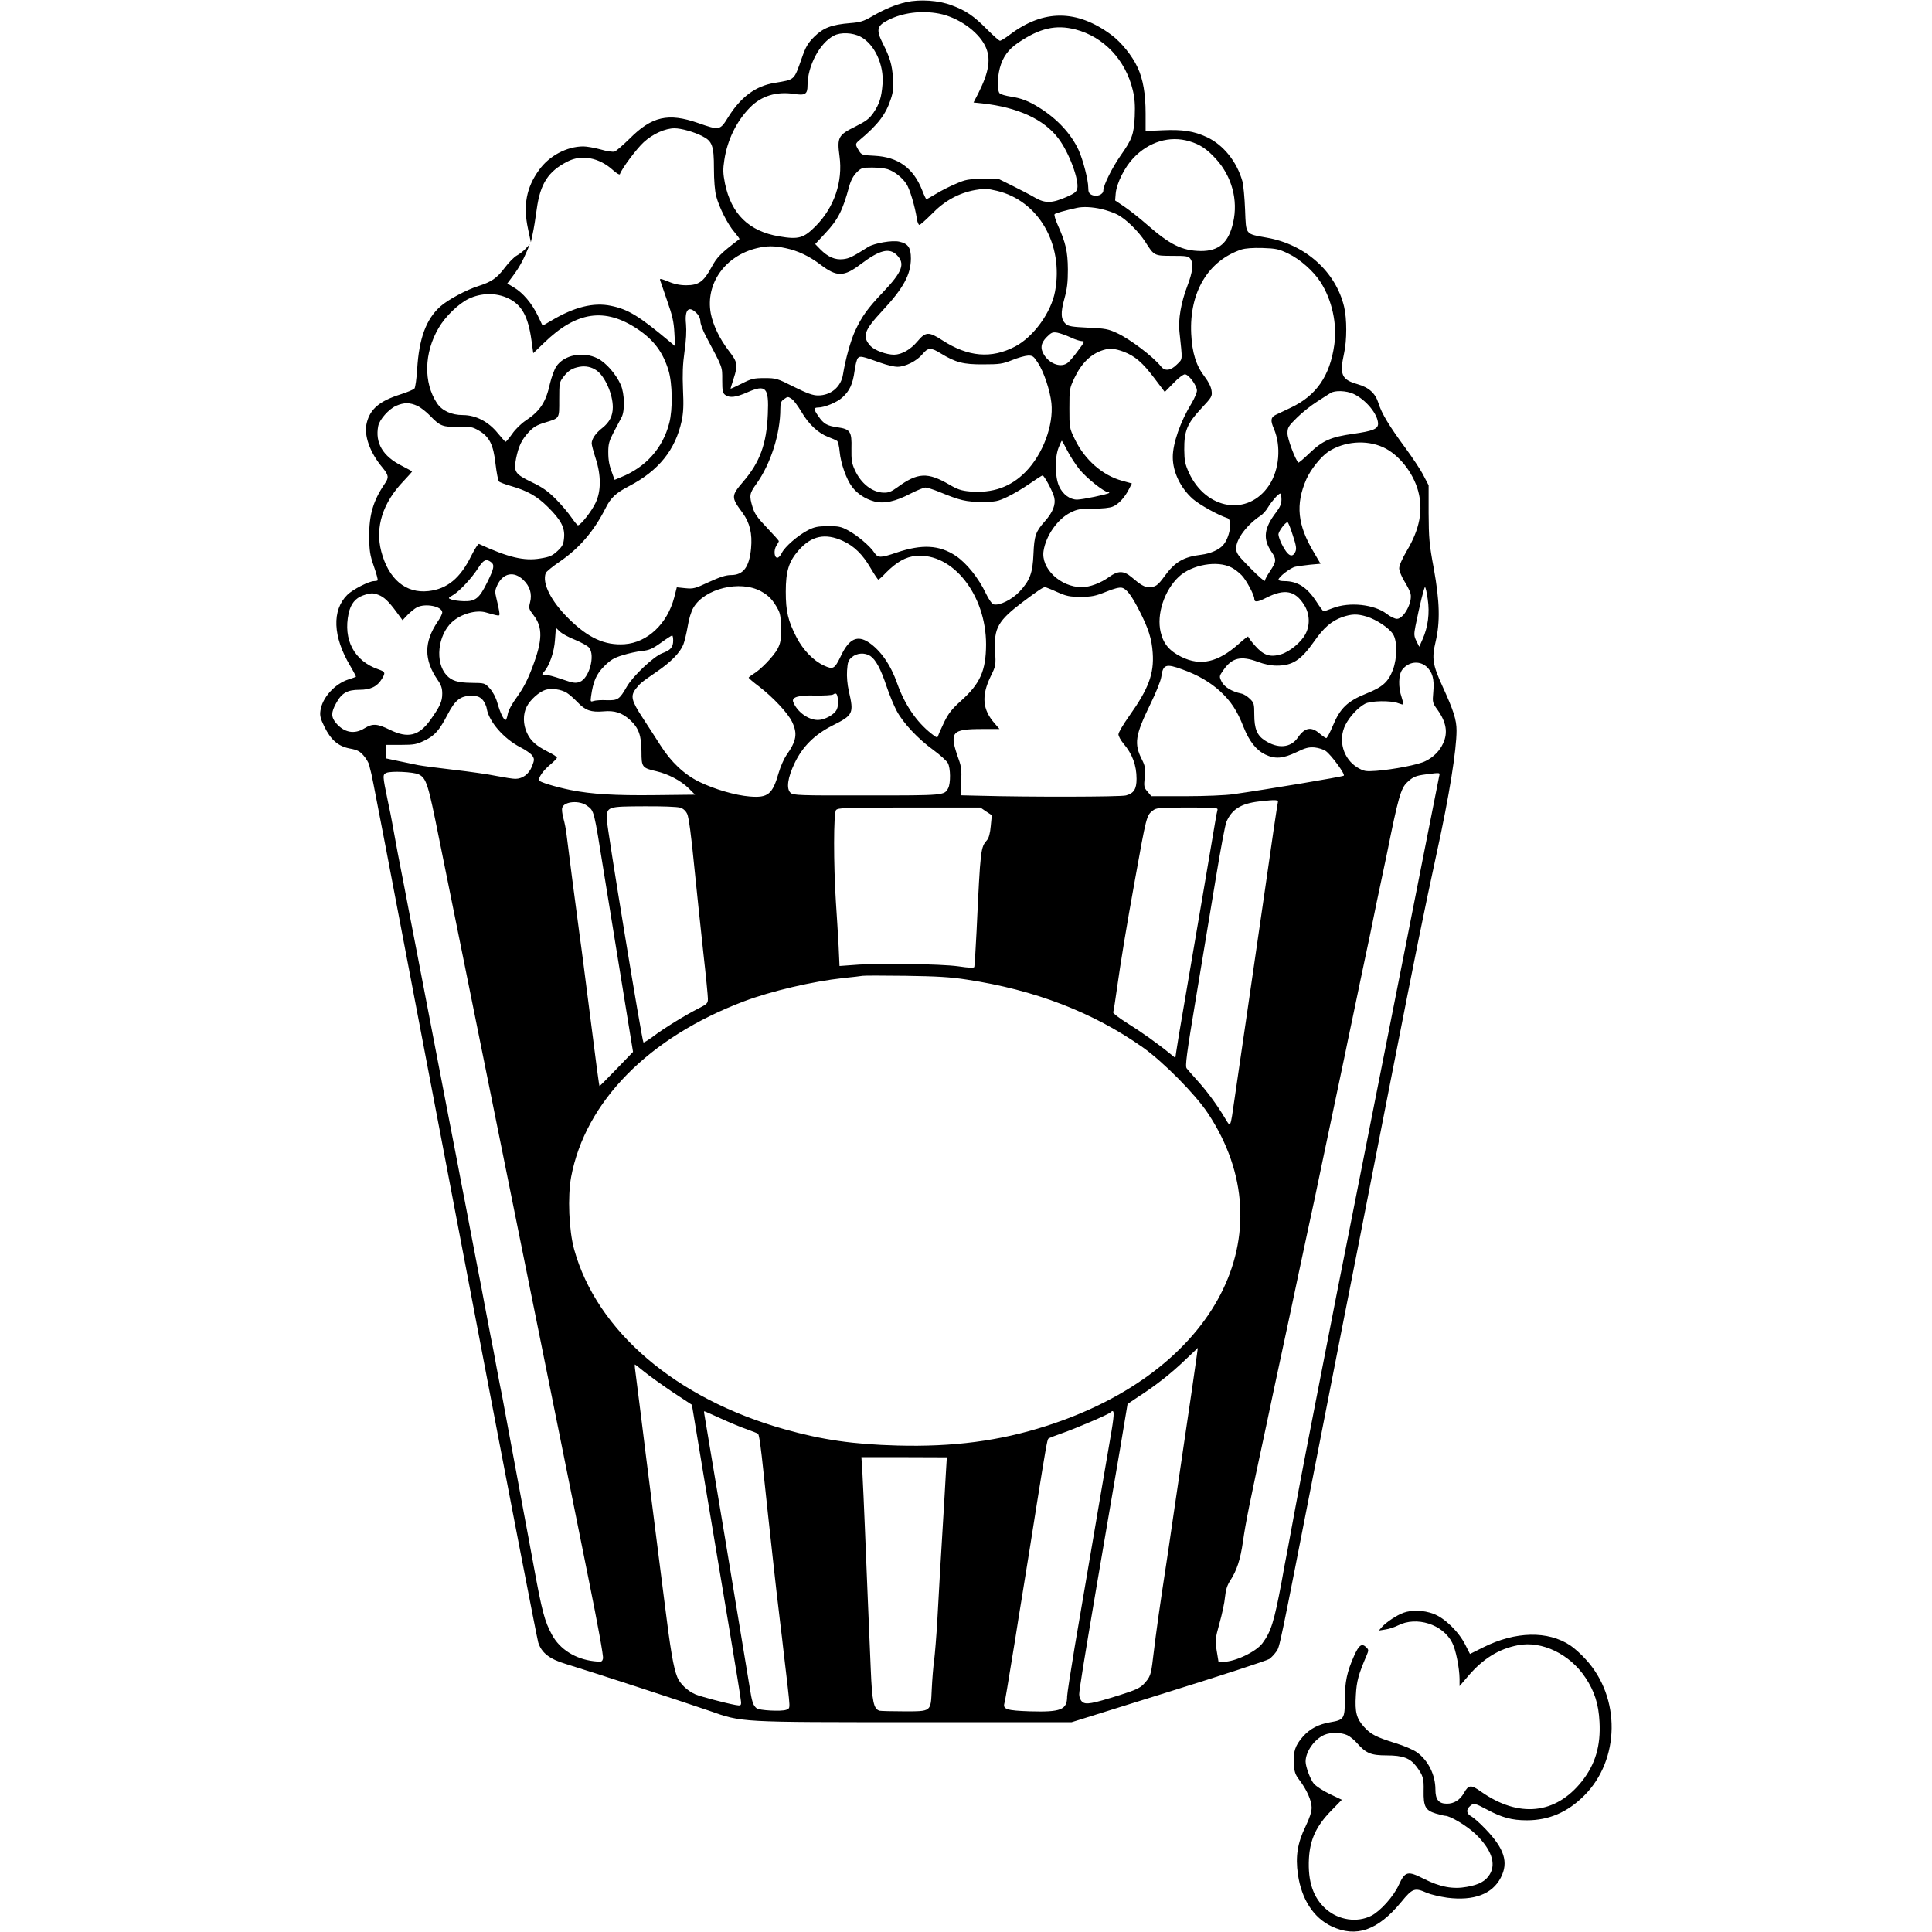 <?xml version="1.0" standalone="no"?>
<!DOCTYPE svg PUBLIC "-//W3C//DTD SVG 20010904//EN"
 "http://www.w3.org/TR/2001/REC-SVG-20010904/DTD/svg10.dtd">
<svg version="1.0" xmlns="http://www.w3.org/2000/svg"
 width="1280pt" height="1280pt" viewBox="0 0 1280 1280"
 preserveAspectRatio="xMidYMid meet">
<g transform="translate(0,1280) scale(0.1,-0.1)"
fill="#000000" stroke="none">
<path d="M6004 12786 c-73 -17 -148 -48 -231 -97 -52 -30 -75 -37 -140 -42
-123 -10 -178 -31 -238 -90 -43 -43 -57 -67 -83 -142 -53 -150 -44 -141 -179
-164 -126 -20 -225 -93 -309 -228 -54 -87 -56 -88 -199 -38 -198 69 -307 44
-454 -104 -44 -43 -89 -82 -99 -85 -11 -4 -53 2 -93 14 -41 11 -92 20 -114 20
-110 0 -228 -63 -295 -158 -83 -115 -105 -234 -72 -387 l19 -90 12 55 c7 30
19 104 27 164 23 169 76 251 204 316 93 48 209 26 300 -56 24 -22 45 -34 47
-28 12 37 111 169 158 212 60 55 142 92 204 92 44 0 130 -24 184 -52 66 -33
77 -64 77 -213 0 -82 6 -150 15 -185 20 -75 76 -186 121 -238 20 -24 35 -44
33 -46 -126 -96 -149 -119 -186 -188 -51 -94 -84 -118 -167 -118 -41 0 -80 8
-119 25 -51 20 -58 21 -53 7 3 -9 24 -71 47 -137 34 -97 43 -137 47 -210 l5
-89 -39 33 c-201 168 -273 212 -387 235 -114 24 -242 -8 -392 -97 l-60 -35
-32 67 c-39 81 -99 152 -159 187 l-43 26 38 51 c39 52 65 99 95 170 l16 39
-28 -30 c-15 -16 -41 -36 -58 -45 -17 -9 -53 -45 -80 -81 -52 -69 -87 -93
-174 -121 -80 -25 -203 -91 -252 -135 -94 -83 -142 -212 -154 -415 -4 -63 -12
-121 -18 -129 -6 -7 -48 -25 -93 -39 -138 -44 -200 -96 -223 -188 -21 -82 20
-197 105 -298 40 -49 43 -65 14 -106 -77 -113 -104 -207 -103 -350 1 -95 5
-122 31 -197 17 -48 28 -90 25 -93 -3 -3 -14 -5 -24 -5 -33 0 -142 -56 -177
-91 -103 -102 -96 -277 19 -470 23 -39 40 -72 38 -73 -1 -1 -23 -9 -48 -17
-92 -29 -176 -122 -187 -208 -5 -33 1 -54 26 -105 43 -88 91 -130 168 -145 50
-9 67 -18 92 -47 17 -19 33 -47 37 -62 3 -15 8 -33 10 -41 9 -29 25 -110 695
-3626 220 -1155 407 -2121 415 -2147 22 -69 75 -110 182 -142 188 -58 749
-241 950 -310 222 -78 191 -76 1365 -76 l1037 0 643 201 c353 110 653 208 667
218 14 10 34 32 46 49 23 33 17 4 264 1267 154 788 214 1095 290 1478 27 138
124 632 215 1097 159 811 205 1039 295 1455 82 374 130 676 130 805 0 72 -20
133 -94 295 -64 140 -71 184 -45 292 31 132 28 267 -12 488 -30 160 -33 200
-34 365 l0 185 -34 65 c-18 36 -72 117 -119 181 -109 148 -158 229 -179 297
-21 67 -63 105 -140 127 -105 30 -119 63 -88 205 19 85 19 229 0 308 -55 231
-256 412 -510 457 -148 27 -139 16 -146 185 -3 80 -11 165 -18 190 -37 130
-126 240 -234 291 -88 41 -162 52 -294 46 l-113 -5 0 116 c0 130 -17 228 -53
305 -36 78 -108 167 -174 216 -228 169 -449 170 -672 2 -30 -23 -60 -41 -66
-41 -6 0 -44 34 -85 75 -88 89 -140 125 -235 160 -86 33 -211 41 -301 21z
m217 -76 c125 -24 256 -115 305 -212 41 -82 29 -169 -44 -315 l-32 -62 58 -6
c235 -26 408 -105 504 -232 71 -93 139 -277 125 -334 -5 -20 -21 -32 -69 -53
-98 -43 -142 -44 -208 -7 -30 18 -98 53 -150 79 l-95 47 -105 -1 c-95 0 -112
-3 -178 -32 -41 -17 -100 -47 -132 -67 -32 -19 -60 -35 -62 -35 -3 0 -16 27
-29 61 -58 146 -159 219 -315 227 -83 4 -86 5 -105 36 -24 40 -24 43 7 69 121
101 174 171 206 271 16 48 19 78 14 141 -6 87 -20 134 -66 225 -47 93 -41 119
34 157 96 49 220 65 337 43z m904 -105 c188 -49 332 -202 380 -402 13 -55 16
-98 13 -175 -6 -120 -18 -151 -94 -259 -56 -80 -114 -197 -114 -230 0 -28 -43
-45 -75 -31 -20 9 -25 19 -25 49 0 51 -35 185 -64 249 -50 108 -142 207 -261
281 -70 44 -121 63 -188 73 -32 5 -65 14 -73 21 -18 15 -18 97 0 168 20 74 56
124 123 169 142 96 248 120 378 87z m-1424 -48 c93 -49 157 -187 146 -315 -7
-89 -21 -131 -60 -189 -28 -40 -48 -55 -121 -92 -112 -55 -121 -71 -104 -196
23 -168 -35 -338 -156 -461 -81 -82 -114 -92 -244 -70 -201 34 -317 148 -359
351 -13 67 -14 92 -4 156 20 132 80 255 169 346 76 78 175 108 292 91 75 -12
90 -2 90 56 0 129 81 282 175 330 45 24 124 20 176 -7z m2179 -693 c71 -21
116 -51 176 -117 105 -115 148 -272 114 -421 -30 -134 -94 -190 -215 -189
-124 2 -203 41 -357 176 -48 42 -115 95 -149 118 l-61 41 4 48 c7 68 59 172
117 233 102 108 241 150 371 111z m-1999 -185 c47 -16 95 -54 124 -97 23 -35
57 -149 70 -234 3 -21 11 -38 16 -38 6 0 43 33 83 73 84 87 178 138 286 158
62 11 80 10 144 -5 276 -65 444 -354 386 -667 -26 -140 -143 -301 -265 -365
-157 -82 -311 -69 -481 41 -91 59 -111 58 -165 -6 -46 -55 -104 -88 -155 -89
-51 0 -128 28 -156 57 -58 63 -44 103 77 233 140 150 189 240 190 347 0 72
-18 99 -77 112 -46 11 -166 -10 -206 -35 -102 -65 -127 -77 -166 -81 -53 -6
-100 14 -150 64 l-35 36 67 72 c84 90 115 150 158 310 11 40 28 71 49 92 31
31 37 33 103 33 38 0 84 -5 103 -11z m1417 -264 c34 -8 81 -24 104 -36 58 -30
141 -111 187 -183 57 -90 58 -91 178 -91 92 0 106 -2 119 -19 23 -31 16 -88
-20 -182 -41 -107 -61 -222 -52 -301 21 -199 23 -178 -17 -218 -41 -41 -79
-46 -105 -13 -52 65 -203 180 -291 221 -58 27 -78 31 -192 36 -105 5 -131 9
-148 25 -33 30 -35 74 -9 167 18 66 23 108 23 194 -1 119 -14 176 -67 294 -16
35 -25 68 -21 72 7 7 67 24 148 42 41 9 102 6 163 -8z m-2093 -259 c81 -17
157 -53 232 -110 108 -82 154 -81 267 5 124 93 187 109 237 60 58 -58 38 -111
-90 -246 -103 -108 -141 -161 -186 -258 -30 -65 -64 -189 -80 -288 -13 -82
-80 -139 -165 -139 -34 0 -71 13 -160 57 -111 56 -118 58 -195 58 -72 0 -87
-4 -152 -37 -40 -20 -73 -35 -73 -33 0 1 9 31 20 65 30 93 27 110 -31 185 -62
81 -105 171 -120 249 -36 196 94 381 306 432 66 16 117 16 190 0z m3330 -36
c78 -37 168 -117 214 -189 76 -118 111 -278 91 -416 -29 -206 -119 -336 -288
-416 -48 -23 -93 -44 -101 -48 -32 -16 -35 -37 -11 -92 49 -115 36 -272 -32
-374 -138 -208 -417 -164 -531 83 -26 58 -30 79 -31 152 -1 125 19 173 111
272 72 77 75 82 70 119 -3 25 -20 59 -45 92 -57 73 -84 159 -90 286 -13 275
112 484 333 558 26 8 75 12 140 10 89 -3 108 -7 170 -37z m-5169 -296 c90 -42
133 -119 155 -278 l12 -86 71 68 c215 209 403 237 621 91 107 -72 167 -152
204 -273 26 -86 29 -257 5 -349 -43 -167 -156 -293 -321 -359 l-41 -17 -10 27
c-26 68 -32 99 -32 158 0 53 6 73 36 131 20 37 44 82 52 98 23 43 20 157 -5
215 -32 72 -98 147 -153 175 -97 49 -224 24 -275 -54 -13 -20 -31 -70 -41
-111 -27 -124 -65 -182 -159 -245 -31 -20 -71 -59 -92 -90 -21 -30 -41 -53
-44 -52 -3 1 -26 27 -51 57 -61 76 -146 120 -231 120 -76 0 -139 29 -172 79
-90 136 -86 333 11 498 44 76 131 160 198 193 83 40 182 42 262 4z m1249 -99
c15 -14 25 -36 25 -53 0 -16 16 -61 36 -98 115 -217 109 -201 109 -292 0 -71
3 -86 19 -98 30 -22 71 -17 148 17 123 54 143 33 135 -145 -8 -196 -52 -318
-163 -447 -81 -95 -81 -103 -4 -207 48 -66 65 -138 56 -235 -12 -125 -51 -177
-134 -177 -33 0 -73 -13 -145 -46 -92 -43 -103 -46 -156 -41 l-57 6 -17 -67
c-46 -175 -177 -299 -329 -310 -131 -9 -240 41 -369 168 -119 117 -179 237
-153 304 4 9 46 44 95 77 129 89 224 200 302 354 34 68 67 99 156 145 195 102
305 239 347 430 12 59 14 105 9 210 -4 100 -2 165 10 250 11 75 14 139 10 183
-10 96 18 125 70 72z m2477 -160 c29 -14 63 -25 75 -25 21 0 19 -5 -24 -62
-25 -35 -56 -71 -67 -80 -43 -36 -116 -13 -157 48 -29 45 -24 81 16 121 31 31
39 34 70 29 19 -4 59 -18 87 -31z m-860 -106 c100 -61 151 -74 283 -73 108 0
127 3 190 28 39 16 86 29 105 30 31 1 38 -4 66 -47 40 -61 81 -184 90 -268 15
-147 -57 -339 -171 -455 -99 -101 -219 -143 -370 -130 -56 5 -82 14 -135 45
-144 84 -210 81 -344 -17 -40 -29 -59 -37 -91 -36 -76 2 -151 60 -192 151 -20
44 -23 65 -22 143 3 111 -8 127 -92 139 -70 10 -92 22 -128 75 -31 44 -31 56
-1 56 42 0 125 34 160 66 49 44 70 89 82 178 5 39 15 77 22 84 15 15 25 13
151 -32 39 -14 88 -26 111 -26 52 0 128 38 166 84 36 44 56 45 120 5z m1212
11 c76 -29 127 -73 205 -177 l68 -90 57 58 c31 33 65 59 76 59 25 0 80 -74 80
-108 0 -13 -16 -51 -35 -83 -75 -122 -125 -267 -125 -357 0 -100 51 -204 132
-277 45 -39 166 -107 231 -128 34 -12 15 -130 -31 -180 -27 -30 -82 -54 -142
-62 -119 -14 -176 -48 -245 -143 -45 -62 -60 -72 -104 -72 -28 0 -53 14 -115
67 -51 43 -89 43 -147 1 -57 -41 -128 -68 -182 -68 -141 0 -272 124 -253 241
16 101 93 211 178 253 45 23 65 26 150 26 61 0 111 5 131 14 37 15 79 60 107
116 l19 37 -65 18 c-129 35 -248 139 -313 275 -36 74 -36 76 -36 205 0 126 1
132 33 200 47 99 110 161 192 186 43 13 77 10 134 -11z m-3492 -124 c56 -39
108 -157 108 -244 0 -57 -22 -100 -69 -137 -44 -34 -71 -73 -71 -103 0 -10 12
-55 26 -98 37 -113 37 -218 0 -295 -26 -56 -99 -149 -117 -149 -4 0 -24 24
-44 53 -19 28 -65 83 -102 120 -54 54 -88 78 -161 113 -110 53 -120 68 -103
156 17 82 36 123 83 174 32 35 55 48 107 64 101 31 96 23 96 153 0 109 1 115
28 150 32 42 58 58 107 67 40 7 79 -1 112 -24z m5014 -155 c83 -38 164 -136
164 -199 0 -34 -36 -48 -163 -66 -150 -21 -204 -45 -292 -129 -38 -37 -71 -64
-73 -62 -21 21 -72 157 -72 193 0 39 5 48 63 105 35 35 95 82 133 106 38 25
78 50 89 57 29 19 104 16 151 -5z m-3718 -36 c12 -9 40 -47 62 -84 47 -81 111
-141 177 -166 27 -10 53 -22 59 -26 6 -5 14 -37 17 -72 7 -77 45 -184 82 -232
34 -46 88 -81 147 -97 65 -17 140 -1 241 52 43 22 88 40 99 40 10 0 52 -13 91
-29 139 -57 177 -66 282 -66 92 0 105 3 169 33 38 18 104 57 147 87 43 30 82
55 86 55 12 0 70 -110 78 -147 10 -47 -10 -97 -62 -156 -61 -68 -71 -96 -76
-217 -5 -125 -23 -175 -92 -249 -49 -53 -134 -95 -172 -85 -11 3 -32 32 -51
72 -49 103 -128 201 -199 249 -110 73 -224 79 -393 22 -106 -36 -123 -36 -147
-1 -27 43 -116 118 -176 149 -44 24 -64 28 -132 27 -66 0 -89 -5 -131 -26 -68
-35 -155 -111 -174 -151 -8 -18 -22 -32 -30 -32 -21 0 -25 51 -6 80 9 13 16
27 16 30 0 4 -36 44 -79 89 -64 67 -82 93 -95 136 -23 77 -21 90 25 154 95
132 159 333 159 498 0 37 5 50 22 62 28 20 28 20 56 1z m-2483 -44 c22 -10 60
-40 85 -66 65 -68 84 -75 187 -73 81 2 93 0 136 -25 70 -41 96 -94 110 -221 7
-58 17 -110 23 -116 6 -6 41 -19 79 -30 108 -31 173 -67 245 -139 86 -85 114
-137 107 -205 -4 -42 -10 -55 -44 -87 -34 -31 -51 -39 -114 -49 -106 -18 -212
7 -405 96 -6 3 -29 -33 -52 -79 -73 -148 -159 -219 -283 -233 -151 -17 -265
79 -313 263 -42 161 10 323 149 467 30 32 55 60 55 62 0 2 -31 19 -68 38 -126
63 -178 152 -156 264 9 43 69 111 118 133 52 23 91 23 141 0z m4306 -296 c18
-36 55 -93 81 -125 47 -58 163 -150 188 -150 8 0 11 -3 8 -6 -9 -9 -178 -44
-212 -44 -48 0 -95 35 -119 88 -28 62 -30 186 -4 255 10 26 20 47 22 47 1 0
18 -29 36 -65z m2092 22 c104 -47 200 -168 233 -291 34 -126 10 -252 -76 -396
-30 -51 -50 -97 -50 -115 0 -16 15 -54 34 -85 19 -31 38 -68 41 -82 15 -58
-45 -168 -90 -168 -14 0 -45 15 -69 34 -82 62 -245 80 -356 37 -30 -12 -58
-21 -61 -21 -3 0 -25 29 -48 65 -62 95 -125 135 -212 135 -22 0 -39 4 -39 9 0
18 79 79 111 86 18 4 63 10 100 14 l68 6 -44 75 c-109 181 -123 318 -50 485
29 65 95 148 145 182 105 69 251 81 363 30z m-673 -346 c0 -28 -9 -50 -33 -82
-84 -109 -92 -179 -31 -268 32 -47 30 -62 -11 -124 -19 -28 -35 -58 -35 -65 0
-7 -43 30 -95 83 -86 87 -95 100 -95 134 0 60 73 157 164 216 14 10 35 33 47
54 26 42 69 91 81 91 4 0 8 -17 8 -39z m75 -237 c23 -69 26 -90 17 -110 -21
-44 -51 -27 -91 53 -11 23 -21 51 -21 62 0 20 45 81 60 81 5 0 20 -38 35 -86z
m-2980 -38 c74 -34 130 -89 182 -178 25 -43 49 -78 52 -78 4 0 27 20 51 46 71
71 130 105 198 111 244 22 465 -258 465 -587 -1 -174 -39 -259 -166 -373 -61
-55 -83 -83 -111 -140 -19 -40 -37 -80 -40 -90 -5 -17 -10 -16 -46 13 -98 77
-176 192 -225 330 -43 124 -110 220 -188 273 -76 51 -131 26 -184 -85 -44 -91
-52 -96 -115 -67 -69 32 -136 101 -180 185 -57 110 -72 173 -72 304 0 136 20
200 85 274 85 97 177 116 294 62z m-2332 -140 c25 -19 21 -41 -26 -136 -52
-105 -77 -125 -155 -123 -32 1 -68 6 -81 11 -24 9 -24 9 11 30 46 28 125 114
167 180 34 53 52 62 84 38z m4906 -36 c20 -10 50 -33 68 -52 30 -31 83 -130
83 -155 0 -25 21 -23 80 7 121 61 190 48 250 -47 37 -58 41 -132 10 -192 -28
-55 -104 -118 -163 -136 -72 -21 -114 -8 -171 56 -25 28 -46 56 -46 61 0 5
-28 -16 -62 -47 -138 -123 -253 -150 -381 -87 -79 39 -119 86 -137 163 -29
118 24 278 120 368 86 80 255 110 349 61z m-4692 -82 c44 -42 59 -93 45 -148
-10 -40 -9 -44 23 -86 62 -80 60 -167 -8 -345 -31 -83 -60 -138 -100 -194 -36
-49 -59 -92 -63 -116 -4 -22 -10 -39 -15 -39 -12 0 -35 47 -54 114 -10 36 -30
73 -50 95 -33 36 -34 36 -122 37 -91 1 -131 14 -165 51 -77 85 -58 264 36 351
59 55 163 84 227 64 19 -6 47 -13 63 -17 27 -6 28 -5 23 27 -3 18 -11 56 -18
83 -11 44 -10 55 6 89 38 80 110 94 172 34z m1574 -75 c52 -28 82 -60 115
-123 14 -26 18 -58 19 -125 0 -76 -4 -97 -24 -135 -26 -48 -112 -138 -161
-166 -16 -10 -30 -21 -30 -24 0 -3 31 -30 70 -59 92 -71 191 -176 218 -234 37
-78 29 -126 -39 -222 -15 -22 -38 -74 -50 -115 -41 -143 -71 -167 -192 -157
-97 8 -233 48 -334 97 -100 49 -187 131 -258 243 -28 43 -80 125 -117 181 -75
114 -82 145 -46 192 29 37 36 43 138 113 95 65 154 125 177 180 8 20 21 74 29
120 8 50 23 100 38 125 74 127 309 184 447 109z m1962 -5 c63 -28 83 -32 157
-32 73 0 97 5 167 33 53 22 90 31 106 27 31 -7 64 -51 116 -153 60 -117 82
-187 88 -278 10 -139 -28 -239 -156 -419 -39 -55 -71 -109 -71 -121 0 -12 15
-39 33 -61 59 -69 87 -144 87 -234 0 -68 -18 -96 -70 -110 -36 -10 -648 -11
-971 -2 l-125 3 4 90 c4 73 1 100 -16 147 -65 183 -51 202 156 202 l114 0 -32
37 c-81 92 -89 182 -27 311 35 71 35 74 30 170 -9 151 19 200 186 326 99 74
130 95 144 96 5 0 41 -14 80 -32z m2456 -47 c14 -93 2 -185 -34 -266 l-22 -50
-19 38 c-16 33 -17 44 -6 100 27 134 57 257 63 257 4 0 12 -36 18 -79z m-6952
28 c37 -14 67 -42 118 -111 l42 -57 34 36 c19 19 46 41 61 49 56 29 168 7 168
-34 0 -9 -14 -37 -30 -60 -92 -136 -92 -253 -1 -386 24 -34 31 -56 31 -91 0
-52 -14 -84 -78 -174 -76 -107 -149 -125 -269 -66 -84 41 -114 43 -168 10 -67
-42 -135 -29 -189 35 -33 40 -33 70 1 131 36 67 74 89 154 89 74 0 118 21 149
72 25 41 23 47 -22 63 -161 55 -236 196 -198 372 14 62 44 100 95 118 49 17
66 18 102 4z m6548 -144 c65 -20 151 -77 175 -118 28 -45 27 -157 -1 -233 -31
-82 -68 -116 -179 -160 -123 -50 -171 -96 -219 -211 -19 -46 -39 -83 -44 -83
-5 0 -25 14 -44 30 -55 48 -98 41 -144 -26 -47 -69 -132 -77 -220 -19 -51 33
-69 78 -69 170 0 71 -2 79 -29 105 -16 16 -41 32 -57 35 -63 13 -114 44 -131
80 -16 34 -16 35 12 75 57 83 117 97 229 55 43 -16 87 -25 125 -25 104 0 160
36 248 161 63 91 116 136 187 161 63 21 97 22 161 3z m-5245 -154 c41 -17 83
-40 93 -52 42 -52 0 -205 -63 -227 -27 -10 -44 -7 -117 18 -48 17 -97 30 -111
30 -23 0 -24 1 -9 18 37 40 69 133 74 213 l6 80 26 -25 c14 -14 60 -39 101
-55z m650 -4 c0 -45 -16 -64 -73 -85 -57 -22 -194 -151 -234 -221 -49 -85 -59
-92 -133 -90 -36 2 -75 -1 -87 -5 -21 -7 -22 -5 -17 31 14 100 35 147 87 199
42 42 65 56 122 73 38 12 96 25 128 28 48 5 69 14 125 54 37 27 70 48 75 49 4
0 7 -15 7 -33z m1306 -103 c36 -24 70 -87 108 -202 19 -56 49 -129 67 -162 43
-81 142 -186 243 -259 45 -33 88 -72 96 -87 18 -33 19 -133 2 -166 -26 -48
-23 -48 -538 -48 -453 -1 -488 1 -506 17 -30 27 -20 100 27 198 53 110 132
188 250 248 138 69 143 80 109 227 -10 44 -15 98 -12 138 4 56 8 68 32 88 32
28 85 32 122 8z m3683 -69 c41 -36 55 -83 47 -169 -6 -70 -6 -72 29 -120 57
-81 69 -150 36 -221 -22 -49 -63 -91 -116 -117 -45 -24 -212 -56 -327 -65 -71
-5 -81 -3 -123 21 -96 57 -132 183 -81 284 28 55 83 114 129 139 37 21 173 23
221 4 16 -6 31 -10 33 -8 2 3 -3 24 -11 48 -23 66 -21 150 5 183 41 52 110 61
158 21z m-1616 -20 c104 -37 185 -85 251 -145 71 -66 112 -127 155 -237 38
-95 84 -153 144 -182 64 -31 117 -27 205 15 62 30 83 35 122 32 26 -3 59 -13
74 -24 36 -26 130 -154 119 -163 -7 -7 -515 -92 -733 -123 -47 -7 -188 -13
-313 -13 l-229 0 -25 30 c-24 27 -25 34 -19 96 5 59 3 74 -18 116 -54 106 -45
161 54 365 39 79 70 157 74 184 11 82 30 89 139 49z m-4078 -155 c16 -10 49
-39 73 -64 50 -53 89 -66 170 -59 74 7 123 -9 175 -56 58 -52 77 -104 77 -212
0 -102 4 -107 100 -129 77 -18 161 -62 212 -112 l43 -43 -265 -3 c-267 -3
-419 6 -560 34 -103 21 -210 54 -210 65 0 23 32 67 74 102 25 21 46 42 46 47
0 6 -26 23 -59 39 -79 40 -115 72 -140 126 -26 56 -27 124 -1 174 23 45 82 98
125 111 40 12 102 3 140 -20z m1797 -47 c3 -22 -1 -50 -9 -65 -16 -33 -80 -68
-124 -68 -65 0 -139 55 -164 120 -11 31 34 45 145 42 58 -1 112 2 120 7 20 14
27 6 32 -36z m-2357 3 c13 -13 27 -41 30 -62 15 -86 113 -198 221 -254 36 -18
73 -44 81 -57 14 -21 14 -28 -2 -69 -20 -52 -62 -84 -111 -84 -17 0 -73 9
-125 19 -52 11 -179 29 -284 41 -104 12 -210 26 -235 31 -25 5 -83 17 -130 27
l-85 18 0 44 0 45 100 0 c90 0 107 4 158 29 67 32 97 66 153 173 49 95 85 123
156 123 38 0 54 -5 73 -24z m-422 -496 c52 -25 63 -61 136 -426 39 -192 129
-639 201 -994 72 -355 162 -800 200 -990 38 -190 128 -635 200 -990 72 -355
166 -823 210 -1040 44 -217 125 -620 180 -894 60 -297 99 -509 95 -524 -6 -23
-9 -24 -60 -18 -123 14 -226 79 -278 175 -49 90 -66 154 -122 461 -20 107 -49
267 -66 355 -16 88 -34 183 -39 210 -5 28 -23 124 -40 215 -17 91 -35 188 -40
215 -5 28 -15 84 -23 125 -9 41 -25 127 -37 190 -11 63 -29 158 -40 210 -10
52 -28 147 -40 210 -11 63 -30 158 -40 210 -10 52 -33 169 -50 260 -17 91 -35
185 -40 210 -5 25 -28 142 -50 260 -23 118 -50 258 -60 310 -10 52 -33 169
-50 260 -17 91 -40 208 -50 260 -10 52 -33 169 -50 260 -17 91 -40 208 -50
260 -10 52 -37 192 -60 310 -22 118 -45 235 -50 260 -9 42 -38 197 -60 320 -5
30 -19 100 -31 155 -35 170 -35 173 -8 185 32 13 177 6 212 -10z m6762 -12
c-3 -13 -37 -185 -76 -383 -39 -198 -106 -538 -149 -755 -43 -217 -133 -672
-200 -1010 -67 -338 -152 -770 -190 -960 -38 -190 -92 -464 -120 -610 -28
-146 -64 -330 -80 -410 -33 -168 -96 -492 -140 -730 -17 -91 -39 -210 -49
-265 -11 -55 -29 -152 -40 -215 -50 -266 -70 -330 -127 -407 -43 -57 -182
-123 -259 -123 l-32 0 -12 73 c-11 70 -10 79 18 181 17 60 34 138 37 175 5 48
14 78 35 110 43 66 67 139 84 258 19 133 41 240 156 776 16 78 39 183 49 232
52 242 83 387 111 518 16 78 39 183 49 232 48 225 82 386 111 518 16 78 34
162 39 187 5 25 23 110 40 190 17 80 35 165 40 190 5 25 23 110 40 190 17 80
35 165 40 190 5 25 27 133 50 240 22 107 45 215 50 240 5 25 23 110 40 190 17
80 40 188 50 240 10 52 33 160 50 240 17 80 35 165 40 190 73 363 91 427 132
466 40 38 58 45 128 54 94 12 91 12 85 -12z m-1069 -175 c-3 -10 -42 -272 -86
-583 -45 -311 -95 -655 -111 -765 -33 -224 -59 -403 -89 -610 -30 -207 -25
-197 -66 -130 -53 89 -121 180 -183 248 -31 34 -62 70 -69 79 -11 14 -1 92 63
475 42 252 101 608 131 790 30 183 61 348 69 367 35 83 96 122 215 136 115 13
132 12 126 -7z m-4577 -21 c48 -35 45 -24 111 -437 65 -403 119 -734 161 -992
l33 -202 -110 -114 c-60 -62 -110 -113 -112 -112 -3 3 -20 129 -72 540 -22
171 -48 378 -60 460 -23 169 -78 594 -87 670 -3 28 -12 74 -20 102 -8 29 -12
62 -8 72 13 42 114 50 164 13z m618 -13 c20 -6 37 -22 46 -42 10 -20 27 -145
46 -342 17 -170 45 -432 61 -580 17 -149 30 -285 30 -302 0 -30 -5 -35 -62
-64 -89 -45 -232 -133 -301 -186 -33 -24 -61 -42 -64 -39 -10 9 -243 1430
-243 1479 0 83 4 84 246 85 121 1 222 -3 241 -9z m2026 -25 l38 -25 -7 -72
c-4 -47 -13 -79 -24 -92 -43 -50 -44 -51 -70 -605 -6 -124 -13 -230 -15 -236
-2 -8 -33 -7 -107 4 -115 16 -535 22 -689 9 l-97 -7 -6 132 c-4 73 -12 205
-18 293 -16 248 -16 588 1 608 12 15 58 17 485 17 l471 0 38 -26z m1533 9 c-3
-10 -10 -45 -15 -78 -19 -116 -135 -795 -206 -1210 -26 -148 -49 -289 -52
-312 l-6 -42 -31 25 c-84 69 -198 150 -287 205 -54 34 -96 66 -94 72 3 7 14
77 25 157 27 190 60 393 121 730 74 411 75 418 117 450 23 18 41 20 229 20
190 0 204 -1 199 -17z m-1661 -1123 c451 -68 837 -217 1165 -448 136 -96 349
-311 433 -438 527 -797 52 -1713 -1073 -2072 -309 -99 -616 -139 -985 -129
-292 8 -496 37 -748 108 -719 202 -1243 650 -1393 1191 -35 126 -44 351 -20
481 94 498 514 925 1145 1163 180 68 455 132 656 154 61 6 119 13 130 15 11 2
139 2 285 0 207 -3 296 -8 405 -25z m1524 -2492 c-7 -54 -45 -315 -99 -678
-17 -113 -44 -299 -61 -415 -17 -115 -34 -235 -39 -265 -48 -314 -66 -440 -91
-645 -13 -112 -18 -126 -62 -173 -25 -26 -56 -40 -157 -72 -188 -59 -227 -66
-251 -44 -11 10 -19 30 -19 48 0 29 28 202 119 739 136 791 201 1178 201 1183
0 2 33 25 73 51 112 72 218 155 309 243 46 43 83 79 84 80 0 0 -3 -24 -7 -52z
m-3657 -109 c35 -28 119 -88 187 -134 l125 -82 77 -464 c43 -255 116 -693 163
-974 47 -280 86 -520 86 -533 0 -22 -3 -24 -37 -18 -70 13 -228 55 -265 70
-53 23 -103 70 -121 115 -25 62 -45 176 -87 516 -23 176 -58 460 -80 630 -22
171 -55 436 -74 590 -20 154 -37 292 -39 308 -2 15 -2 27 0 27 1 0 31 -23 65
-51z m506 -308 c59 -27 136 -59 172 -71 36 -13 68 -26 72 -29 8 -7 19 -88 37
-261 12 -118 42 -393 66 -610 15 -137 21 -190 45 -390 6 -47 15 -123 20 -170
5 -47 15 -123 20 -170 6 -47 13 -115 17 -152 6 -65 5 -68 -18 -76 -33 -12
-179 -4 -196 10 -24 20 -31 41 -47 144 -37 230 -294 1777 -300 1807 -2 9 -2
17 0 17 3 0 53 -22 112 -49z m2586 -83 c-13 -73 -44 -254 -69 -403 -57 -333
-109 -640 -175 -1027 -27 -164 -50 -311 -50 -327 0 -89 -41 -105 -247 -99
-152 5 -179 14 -169 52 6 20 20 108 72 426 13 85 33 209 44 275 33 204 78 484
99 620 59 368 69 427 77 434 5 4 45 20 89 35 89 31 305 123 320 137 28 27 30
4 9 -123z m-1098 -288 c-3 -63 -11 -187 -16 -275 -19 -313 -30 -503 -40 -690
-6 -104 -16 -224 -21 -265 -6 -41 -13 -128 -16 -193 -7 -150 0 -145 -188 -145
-77 0 -148 2 -158 4 -39 12 -49 59 -58 274 -5 113 -13 315 -19 450 -5 135 -14
355 -20 490 -5 135 -13 295 -16 356 l-7 110 283 0 283 -1 -7 -115z"/>
<path d="M9298 2115 c-44 -16 -115 -63 -143 -95 l-20 -23 43 7 c24 3 62 16 84
27 123 63 297 8 359 -114 24 -45 48 -167 49 -240 l0 -48 59 69 c98 114 202
178 328 202 158 31 344 -59 447 -215 60 -90 87 -175 93 -292 9 -159 -28 -283
-117 -395 -174 -219 -418 -244 -668 -68 -66 47 -82 46 -113 -9 -26 -46 -65
-71 -113 -71 -54 0 -76 27 -76 94 0 96 -47 192 -122 246 -23 17 -86 44 -142
61 -128 40 -164 58 -208 107 -51 56 -62 98 -55 211 5 93 17 137 71 263 14 33
14 38 0 52 -31 32 -50 19 -83 -55 -47 -106 -61 -171 -61 -290 0 -125 -6 -134
-95 -149 -79 -13 -138 -44 -184 -97 -50 -57 -64 -99 -59 -179 3 -52 9 -71 36
-106 49 -64 82 -138 82 -184 0 -27 -13 -68 -40 -124 -54 -110 -68 -200 -51
-318 24 -165 103 -288 224 -345 162 -76 305 -27 460 161 76 93 90 97 171 61
26 -11 87 -25 135 -32 176 -22 298 24 354 133 53 102 24 192 -102 323 -36 38
-78 75 -93 83 -32 17 -36 44 -10 67 25 23 31 22 114 -22 98 -53 166 -71 263
-71 147 0 270 53 381 164 237 237 243 649 11 901 -31 35 -78 77 -104 94 -148
98 -362 94 -576 -13 l-88 -44 -31 61 c-43 86 -137 178 -211 205 -66 25 -143
27 -199 7z m-372 -811 c19 -9 48 -33 65 -53 59 -67 92 -81 197 -81 106 0 154
-18 195 -72 45 -60 51 -80 49 -162 -2 -105 12 -130 80 -151 28 -8 56 -15 62
-15 34 0 145 -67 202 -121 104 -101 138 -195 94 -267 -27 -45 -71 -69 -152
-83 -92 -17 -177 -1 -284 53 -108 55 -125 50 -166 -39 -34 -76 -122 -174 -182
-205 -94 -48 -217 -30 -301 44 -84 74 -121 181 -113 334 7 126 48 216 148 318
l70 72 -80 38 c-44 21 -91 52 -105 68 -23 27 -55 113 -55 147 0 66 58 148 124
177 42 18 111 17 152 -2z"/>
</g>
</svg>
